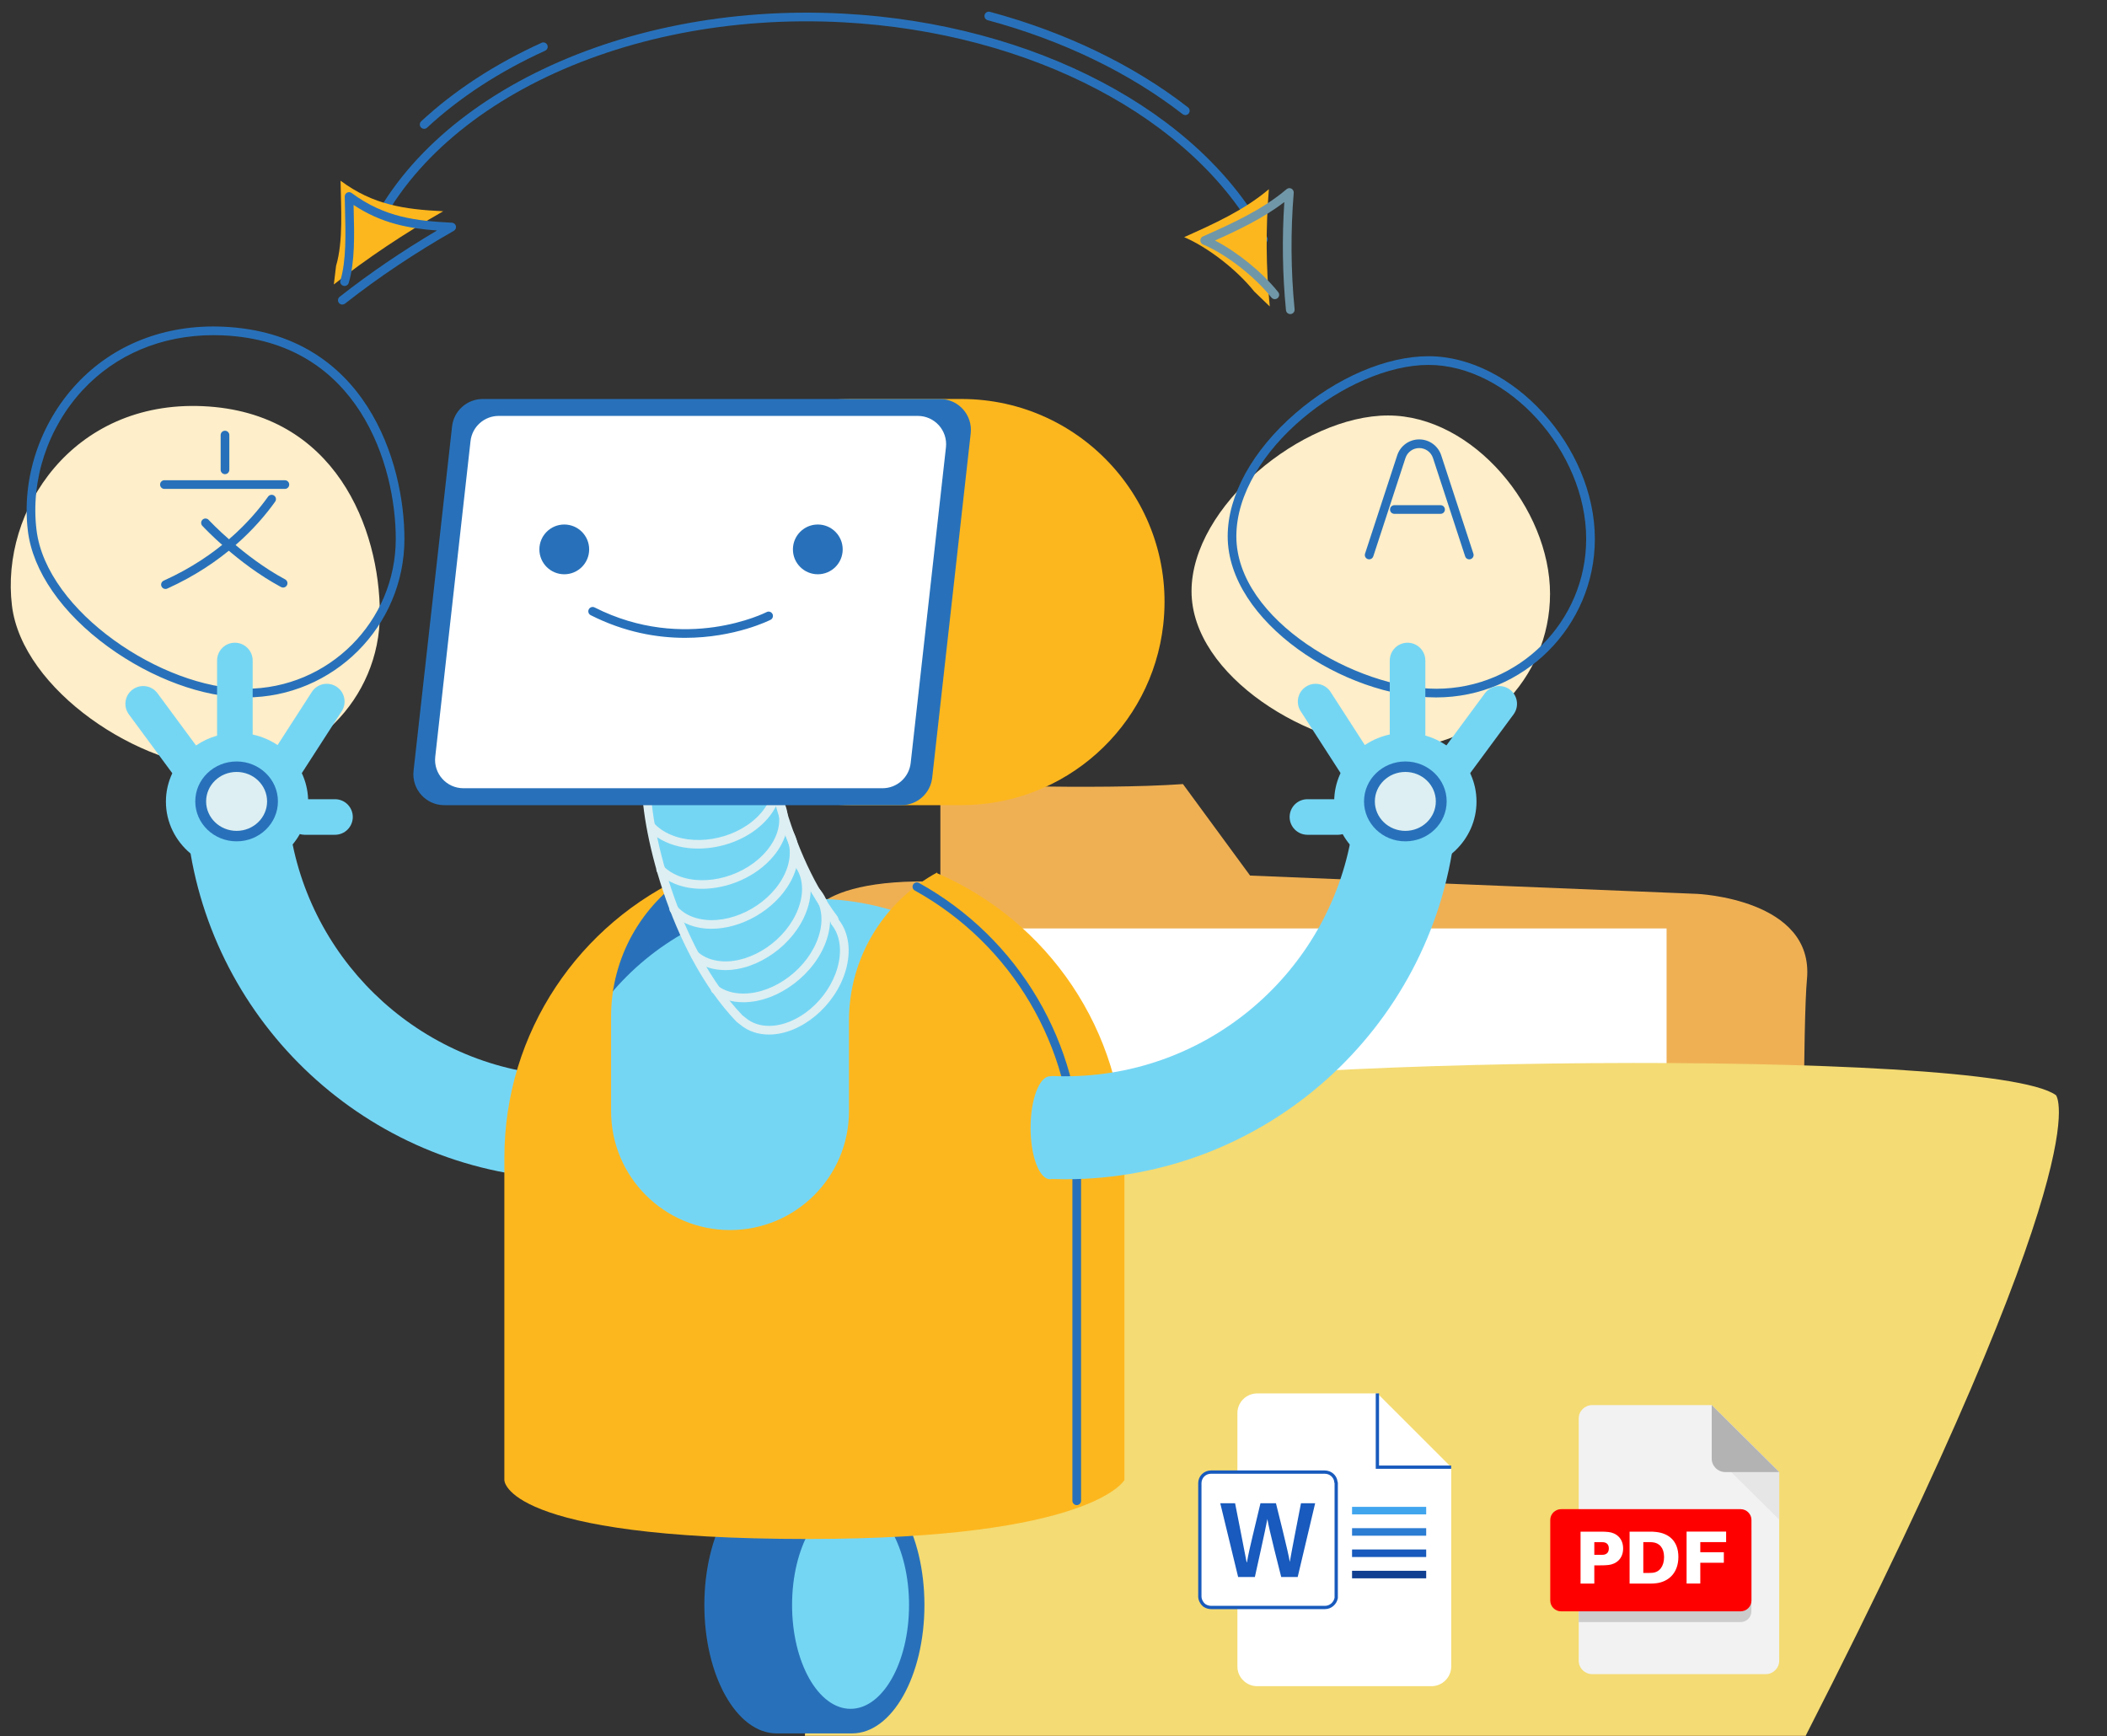 <svg xmlns="http://www.w3.org/2000/svg" xmlns:xlink="http://www.w3.org/1999/xlink" width="1779" zoomAndPan="magnify" viewBox="0 0 1334.25 1099.5" height="1466" preserveAspectRatio="xMidYMid meet" version="1.0"><rect x="0" y="0" width="1334.25" height="1099.5" fill="#333333" stroke="none"/><defs><clipPath id="bfaa88bcaa"><path d="M 509 496.484 L 1145 496.484 L 1145 1098.941 L 509 1098.941 Z M 509 496.484 " clip-rule="nonzero"/></clipPath><clipPath id="1ff716fa34"><path d="M 509 673 L 1304 673 L 1304 1098.941 L 509 1098.941 Z M 509 673 " clip-rule="nonzero"/></clipPath><clipPath id="6cfb7d2639"><path d="M 777 225 L 1009.93 225 L 1009.93 442 L 777 442 Z M 777 225 " clip-rule="nonzero"/></clipPath><clipPath id="4e7383d1a1"><path d="M 999 889.852 L 1126.672 889.852 L 1126.672 1060.262 L 999 1060.262 Z M 999 889.852 " clip-rule="nonzero"/></clipPath><clipPath id="46783f5cf5"><path d="M 981.695 955 L 1110 955 L 1110 1021 L 981.695 1021 Z M 981.695 955 " clip-rule="nonzero"/></clipPath><clipPath id="47ff3a4d07"><path d="M 1084 890 L 1126.672 890 L 1126.672 963 L 1084 963 Z M 1084 890 " clip-rule="nonzero"/></clipPath><clipPath id="8a50eaff4f"><path d="M 1083 889.852 L 1126.672 889.852 L 1126.672 933 L 1083 933 Z M 1083 889.852 " clip-rule="nonzero"/></clipPath><clipPath id="de3eda518b"><path d="M 783 882.332 L 918.984 882.332 L 918.984 1068 L 783 1068 Z M 783 882.332 " clip-rule="nonzero"/></clipPath><clipPath id="a3871d9f67"><path d="M 871 882.332 L 918.984 882.332 L 918.984 931 L 871 931 Z M 871 882.332 " clip-rule="nonzero"/></clipPath><clipPath id="2a0e386517"><path d="M 758.75 902 L 876 902 L 876 1048 L 758.75 1048 Z M 758.75 902 " clip-rule="nonzero"/></clipPath></defs><g clip-path="url(#bfaa88bcaa)"><path fill="#efb054" d="M 509.699 1099.199 L 509.699 589.273 C 509.699 589.273 506.168 555.473 595.492 558.367 L 595.492 496.559 C 595.492 496.559 695 500.422 749.105 496.559 L 791.613 554.504 L 1074.684 566.094 C 1074.684 566.094 1149.07 569.273 1144.25 620.176 C 1139.418 671.078 1143.469 1099.195 1143.469 1099.195 L 509.699 1099.195 Z M 509.699 1099.199 " fill-opacity="1" fill-rule="nonzero"/></g><path fill="#ffffff" d="M 563.289 587.988 L 1055.363 587.988 L 1055.363 1064.434 L 563.289 1064.434 Z M 563.289 587.988 " fill-opacity="1" fill-rule="nonzero"/><g clip-path="url(#1ff716fa34)"><path fill="#f4db73" d="M 509.699 1099.199 C 509.699 1099.199 644.949 716.754 702.922 693.574 C 760.887 670.398 1259.406 662.668 1301.914 693.574 C 1301.914 693.574 1332.828 728.344 1143.473 1099.199 Z M 509.699 1099.199 " fill-opacity="1" fill-rule="nonzero"/></g><path fill="#feeec9" d="M 240.539 388.871 C 240.539 442.801 196.805 486.527 142.855 486.527 C 88.902 486.527 14.062 437.059 7.566 383.516 C 0.246 323.113 46.016 253.566 128.402 257.227 C 212.555 260.969 240.539 334.934 240.539 388.871 " fill-opacity="1" fill-rule="nonzero"/><path fill="#feeec9" d="M 981.555 376.055 C 981.555 429.992 937.824 473.711 883.871 473.711 C 829.93 473.711 754.535 428.352 754.535 374.426 C 754.535 320.488 825.012 263.125 878.965 263.125 C 932.918 263.125 981.555 322.121 981.555 376.055 " fill-opacity="1" fill-rule="nonzero"/><path fill="#2871ba" d="M 135.195 212.258 C 102.5 212.258 73.27 224.48 52.352 247.047 C 30.223 270.934 19.289 304.039 23.117 335.602 C 29.395 387.41 103.121 436.195 155.676 436.195 C 208.02 436.195 250.617 393.621 250.617 341.277 C 250.617 295.211 227.539 216.227 141.102 212.379 C 139.121 212.297 137.148 212.258 135.195 212.258 Z M 155.676 441.684 C 128.73 441.684 96.195 429.738 68.625 409.738 C 39.316 388.469 20.742 361.691 17.656 336.258 C 13.641 303.113 25.109 268.371 48.324 243.32 C 71.609 218.195 104.613 205.258 141.344 206.902 C 231.934 210.926 256.105 293.262 256.105 341.277 C 256.105 396.641 211.051 441.684 155.676 441.684 " fill-opacity="1" fill-rule="nonzero"/><g clip-path="url(#6cfb7d2639)"><path fill="#2871ba" d="M 904.594 231.098 C 853.711 231.098 782.914 285.793 782.914 339.645 C 782.914 392.945 859.512 436.195 909.5 436.195 C 961.859 436.195 1004.445 393.621 1004.445 341.277 C 1004.445 285.672 954.988 231.098 904.594 231.098 Z M 909.5 441.684 C 851.281 441.684 777.426 393.637 777.426 339.645 C 777.426 313.715 793.078 285.305 820.348 261.699 C 846.465 239.09 877.961 225.598 904.594 225.598 C 957.758 225.598 1009.934 282.895 1009.934 341.277 C 1009.934 396.641 964.879 441.684 909.5 441.684 " fill-opacity="1" fill-rule="nonzero"/></g><path fill="#2871ba" d="M 452 632.672 C 452 669.812 437.707 699.93 420.074 699.93 C 402.438 699.93 388.148 669.812 388.148 632.672 C 388.148 595.52 402.438 565.402 420.074 565.402 C 437.707 565.402 452 595.52 452 632.672 " fill-opacity="1" fill-rule="nonzero"/><path fill="#75d6f4" d="M 408.5 708.953 C 406.82 698.539 404.59 688.238 402.41 677.93 C 390.504 680.34 378.18 681.617 365.559 681.617 C 276.66 681.617 202.539 618.598 185.309 534.816 C 187.008 532.754 188.539 530.559 189.844 528.223 C 190.801 528.484 191.785 528.672 192.828 528.672 L 212.141 528.672 C 218.363 528.672 223.402 523.625 223.402 517.402 C 223.402 511.184 218.363 506.145 212.141 506.145 L 195.109 506.145 C 194.902 500.273 193.504 494.699 191.121 489.633 L 216.41 450.418 C 219.781 445.191 218.277 438.223 213.043 434.852 C 207.812 431.484 200.84 432.984 197.473 438.211 L 175.766 471.863 C 171.082 468.723 165.754 466.422 160 465.184 L 160 418.305 C 160 412.082 154.953 407.043 148.73 407.043 C 142.508 407.043 137.469 412.082 137.469 418.305 L 137.469 465.879 C 132.637 467.238 128.148 469.367 124.141 472.109 L 99.742 439.055 C 96.043 434.055 88.996 432.984 83.984 436.684 C 78.984 440.379 77.914 447.426 81.613 452.434 L 109.109 489.691 C 106.535 495.168 105.062 501.238 105.062 507.648 C 105.062 520.801 111.125 532.566 120.668 540.551 C 140.688 657.672 242.695 746.828 365.559 746.828 C 381.062 746.828 396.219 745.402 410.934 742.684 C 411.008 731.414 410.32 720.211 408.5 708.953 " fill-opacity="1" fill-rule="nonzero"/><path fill="#2871ba" d="M 539.586 1097.777 C 564.883 1097.777 585.391 1061.375 585.391 1016.473 C 585.391 971.574 564.883 935.172 539.586 935.172 L 491.836 935.172 C 466.535 935.172 446.031 971.574 446.031 1016.473 C 446.031 1061.375 466.535 1097.777 491.836 1097.777 L 539.586 1097.777 " fill-opacity="1" fill-rule="nonzero"/><path fill="#75d6f4" d="M 501.578 1016.473 C 501.578 1052.773 518.16 1082.215 538.617 1082.215 C 559.066 1082.215 575.648 1052.773 575.648 1016.473 C 575.648 980.176 559.066 950.746 538.617 950.746 C 518.16 950.746 501.578 980.176 501.578 1016.473 " fill-opacity="1" fill-rule="nonzero"/><path fill="#75d6f4" d="M 347.484 912.203 C 347.484 912.203 346.648 944.188 512.125 944.188 C 666.574 944.188 683.945 912.203 683.945 912.203 L 683.945 737.398 C 683.945 644.512 608.625 569.211 515.711 569.211 C 422.805 569.211 347.484 644.512 347.484 737.398 L 347.484 912.203 " fill-opacity="1" fill-rule="nonzero"/><path fill="#fdb71e" d="M 435.793 553.977 C 367.191 584.578 319.379 653.367 319.379 733.32 L 319.379 937.32 C 319.379 937.32 318.41 974.648 511.523 974.648 C 691.773 974.648 712.043 937.32 712.043 937.32 L 712.043 733.32 C 712.043 652.484 663.168 583.066 593.355 552.98 L 593.516 552.5 C 560.211 570.59 537.605 605.875 537.605 646.434 L 537.605 703.711 C 537.605 745.301 503.875 779.008 462.285 779.008 C 420.691 779.008 386.965 745.301 386.965 703.711 L 386.965 643.863 C 386.965 606.277 406.379 573.227 435.734 554.18 L 435.793 553.977 " fill-opacity="1" fill-rule="nonzero"/><path fill="#2871ba" d="M 681.844 953.203 C 680.324 953.203 679.094 951.965 679.094 950.453 L 679.094 733.309 C 679.094 663 640.844 598.105 579.281 563.965 C 577.957 563.227 577.48 561.555 578.211 560.234 C 578.953 558.898 580.613 558.422 581.945 559.164 C 645.254 594.281 684.582 661.004 684.582 733.309 L 684.582 950.453 C 684.582 951.965 683.355 953.203 681.844 953.203 " fill-opacity="1" fill-rule="nonzero"/><path fill="#75d6f4" d="M 528.277 583.875 L 527.656 582.035 C 493.789 537.004 481.344 466.609 482.891 438.773 L 408.859 491.988 C 407.141 522.875 426.594 602.113 467.793 645.027 L 470.27 646.988 C 474.484 650.449 480.012 652.445 486.535 652.445 C 505.727 652.445 526.285 635.156 532.453 613.832 C 535.941 601.746 534.055 590.957 528.277 583.875 " fill-opacity="1" fill-rule="nonzero"/><path fill="#ddeff2" d="M 486.984 655.188 C 480.047 655.188 473.816 653.086 468.984 649.098 L 466.543 647.176 C 466.449 647.098 466.355 647.016 466.262 646.922 C 423.863 602.77 404.871 522.488 406.566 491.828 C 406.652 490.375 407.863 489.238 409.309 489.238 C 409.355 489.238 409.41 489.238 409.469 489.25 C 410.98 489.332 412.145 490.629 412.047 492.137 C 410.398 521.926 428.875 599.938 470.102 642.98 L 472.43 644.828 C 476.312 648.027 481.336 649.699 486.984 649.699 C 505.012 649.699 524.43 633.27 530.266 613.07 C 533.379 602.293 532.047 592.281 526.613 585.609 C 526.398 585.355 526.238 585.066 526.137 584.758 L 525.648 583.32 C 490.738 536.629 479.082 466.094 480.613 438.613 C 480.695 437.105 481.879 435.895 483.504 436.035 C 485.012 436.109 486.176 437.406 486.094 438.926 C 484.648 464.922 496.461 535.371 530.312 580.375 C 530.492 580.609 530.621 580.883 530.715 581.152 L 531.184 582.543 C 537.52 590.609 539.113 602.262 535.547 614.59 C 529.074 636.977 507.293 655.188 486.984 655.188 " fill-opacity="1" fill-rule="nonzero"/><path fill="#ddeff2" d="M 470.719 634.727 C 463.23 634.727 456.504 632.672 451.277 628.797 C 450.055 627.887 449.801 626.168 450.715 624.949 C 451.613 623.73 453.34 623.484 454.551 624.387 C 458.832 627.559 464.422 629.238 470.719 629.238 C 490.617 629.238 512.004 612.988 518.402 593.004 C 521.789 582.449 520.336 572.637 514.414 566.098 C 513.402 564.98 513.484 563.242 514.613 562.223 C 515.73 561.199 517.465 561.285 518.488 562.418 C 525.75 570.449 527.629 582.203 523.629 594.684 C 516.555 616.77 492.82 634.727 470.719 634.727 " fill-opacity="1" fill-rule="nonzero"/><path fill="#ddeff2" d="M 459.348 614.367 C 458.539 614.367 457.734 614.34 456.934 614.289 C 449.672 613.84 443.281 611.383 438.438 607.188 C 437.301 606.184 437.18 604.457 438.176 603.305 C 439.172 602.16 440.906 602.047 442.043 603.031 C 445.953 606.438 451.23 608.426 457.273 608.801 C 476.359 609.965 498.039 595.086 505.441 575.582 C 509.367 565.234 508.566 555.363 503.246 548.488 C 502.316 547.285 502.543 545.559 503.734 544.629 C 504.945 543.711 506.664 543.926 507.594 545.129 C 514.105 553.543 515.195 565.355 510.578 577.523 C 502.695 598.305 480.105 614.355 459.348 614.367 " fill-opacity="1" fill-rule="nonzero"/><path fill="#ddeff2" d="M 450.543 588.199 C 447.57 588.199 444.652 587.91 441.824 587.309 C 434.703 585.797 428.742 582.422 424.586 577.551 C 423.602 576.398 423.742 574.672 424.895 573.676 C 426.043 572.699 427.777 572.832 428.762 573.988 C 432.133 577.926 437.051 580.676 442.969 581.941 C 461.738 585.938 485.312 574.398 495.535 556.199 C 500.938 546.555 501.613 536.664 497.371 529.086 C 496.633 527.762 497.102 526.09 498.422 525.352 C 499.746 524.609 501.426 525.086 502.168 526.402 C 507.367 535.699 506.691 547.539 500.32 558.891 C 490.551 576.312 469.586 588.199 450.543 588.199 " fill-opacity="1" fill-rule="nonzero"/><path fill="#ddeff2" d="M 444.527 562.887 C 438.496 562.887 432.637 561.875 427.363 559.727 C 423.094 557.98 419.426 555.605 416.461 552.672 C 415.391 551.602 415.379 549.867 416.449 548.785 C 417.52 547.707 419.266 547.707 420.336 548.77 C 422.773 551.199 425.844 553.168 429.438 554.641 C 447.223 561.883 472.457 554.66 485.707 538.551 C 492.738 530.004 495.129 520.398 492.297 512.18 C 491.797 510.742 492.559 509.184 493.984 508.688 C 495.422 508.199 496.988 508.949 497.484 510.387 C 500.969 520.445 498.219 531.984 489.949 542.039 C 479.176 555.129 461.176 562.887 444.527 562.887 " fill-opacity="1" fill-rule="nonzero"/><path fill="#ddeff2" d="M 442.098 537.406 C 433.738 537.406 425.637 535.613 418.852 531.871 C 415.633 530.098 412.836 527.969 410.52 525.52 C 409.477 524.422 409.523 522.688 410.633 521.637 C 411.73 520.602 413.465 520.641 414.516 521.746 C 416.43 523.773 418.785 525.566 421.508 527.066 C 438.316 536.336 464.227 532.113 479.27 517.656 C 487.246 509.992 490.758 500.723 488.891 492.234 C 488.57 490.75 489.5 489.285 490.98 488.969 C 492.438 488.641 493.93 489.578 494.258 491.059 C 496.539 501.453 492.465 512.602 483.078 521.617 C 472.449 531.832 456.859 537.398 442.098 537.406 " fill-opacity="1" fill-rule="nonzero"/><path fill="#75d6f4" d="M 665.871 746.68 C 668.734 746.781 671.605 746.828 674.496 746.828 C 801.551 746.828 906.328 651.48 921.156 528.457 L 855.965 528.457 C 841.266 615.387 765.637 681.617 674.496 681.617 C 671.84 681.617 669.191 681.559 666.555 681.445 L 664.969 681.617 C 658.148 681.617 652.609 696.215 652.609 714.227 C 652.609 732.23 658.148 746.828 664.969 746.828 L 665.871 746.68 " fill-opacity="1" fill-rule="nonzero"/><path fill="#75d6f4" d="M 844.871 507.648 C 844.871 531.691 865.047 551.188 889.926 551.188 C 914.812 551.188 934.988 531.691 934.988 507.648 C 934.988 483.602 914.812 464.098 889.926 464.098 C 865.047 464.098 844.871 483.602 844.871 507.648 " fill-opacity="1" fill-rule="nonzero"/><path fill="#2871ba" d="M 863.762 507.535 C 863.762 521.504 875.473 532.828 889.926 532.828 C 904.387 532.828 916.098 521.504 916.098 507.535 C 916.098 493.566 904.387 482.242 889.926 482.242 C 875.473 482.242 863.762 493.566 863.762 507.535 " fill-opacity="1" fill-rule="nonzero"/><path fill="#ddeff2" d="M 870.621 507.535 C 870.621 517.836 879.266 526.195 889.926 526.195 C 900.598 526.195 909.23 517.836 909.23 507.535 C 909.23 497.223 900.598 488.875 889.926 488.875 C 879.266 488.875 870.621 497.223 870.621 507.535 " fill-opacity="1" fill-rule="nonzero"/><path fill="#2871ba" d="M 123.652 507.535 C 123.652 521.504 135.375 532.828 149.828 532.828 C 164.281 532.828 176 521.504 176 507.535 C 176 493.566 164.281 482.242 149.828 482.242 C 135.375 482.242 123.652 493.566 123.652 507.535 " fill-opacity="1" fill-rule="nonzero"/><path fill="#ddeff2" d="M 130.523 507.535 C 130.523 517.836 139.168 526.195 149.828 526.195 C 160.488 526.195 169.133 517.836 169.133 507.535 C 169.133 497.223 160.488 488.875 149.828 488.875 C 139.168 488.875 130.523 497.223 130.523 507.535 " fill-opacity="1" fill-rule="nonzero"/><path fill="#75d6f4" d="M 907.633 483.328 L 925.766 496.707 L 958.441 452.434 C 962.141 447.426 961.07 440.379 956.066 436.684 C 951.055 432.984 944.008 434.055 940.312 439.055 L 907.633 483.328 " fill-opacity="1" fill-rule="nonzero"/><path fill="#75d6f4" d="M 880.062 473.328 L 902.586 473.328 L 902.586 418.305 C 902.586 412.082 897.547 407.043 891.324 407.043 C 885.102 407.043 880.062 412.082 880.062 418.305 L 880.062 473.328 " fill-opacity="1" fill-rule="nonzero"/><path fill="#75d6f4" d="M 853.469 496.66 L 872.406 484.453 L 842.582 438.211 C 839.211 432.984 832.238 431.484 827.012 434.852 C 821.785 438.223 820.273 445.191 823.645 450.418 L 853.469 496.66 " fill-opacity="1" fill-rule="nonzero"/><path fill="#75d6f4" d="M 858.488 517.402 C 858.488 511.184 853.449 506.145 847.227 506.145 L 827.922 506.145 C 821.699 506.145 816.652 511.184 816.652 517.402 C 816.652 523.625 821.699 528.672 827.922 528.672 L 847.227 528.672 C 853.449 528.672 858.488 523.625 858.488 517.402 " fill-opacity="1" fill-rule="nonzero"/><path fill="#2871ba" d="M 228.816 166.297 C 228.527 166.297 228.215 166.25 227.914 166.145 C 226.488 165.648 225.73 164.082 226.227 162.645 C 259.906 65.723 389.367 0.957 534.027 8.625 C 655.004 15.051 760.371 70.648 802.453 150.27 C 803.168 151.613 802.648 153.273 801.309 153.977 C 799.965 154.691 798.305 154.176 797.602 152.832 C 756.395 74.887 652.828 20.434 533.738 14.113 C 391.383 6.551 264.309 69.785 231.418 164.449 C 231.023 165.582 229.953 166.297 228.816 166.297 " fill-opacity="1" fill-rule="nonzero"/><path fill="#2871ba" d="M 750.586 72.879 C 750.004 72.879 749.41 72.691 748.906 72.297 C 715.102 46 672.41 25.426 625.434 12.789 C 623.969 12.395 623.105 10.883 623.5 9.422 C 623.895 7.957 625.414 7.094 626.871 7.488 C 674.531 20.305 717.906 41.227 752.273 67.965 C 753.477 68.895 753.691 70.617 752.762 71.82 C 752.219 72.516 751.41 72.879 750.586 72.879 " fill-opacity="1" fill-rule="nonzero"/><path fill="#2871ba" d="M 268.578 81.578 C 267.848 81.578 267.105 81.285 266.57 80.695 C 265.539 79.59 265.605 77.844 266.711 76.82 C 287.816 57.258 313.465 40.531 342.941 27.113 C 344.32 26.477 345.945 27.086 346.574 28.465 C 347.203 29.855 346.594 31.477 345.211 32.105 C 316.281 45.289 291.121 61.688 270.445 80.844 C 269.922 81.332 269.246 81.578 268.578 81.578 " fill-opacity="1" fill-rule="nonzero"/><path fill="#fdb71e" d="M 211.398 180.145 C 232.711 163.406 255.93 147.871 280.656 133.797 C 256.164 132.578 236.379 129.855 215.66 114.453 C 215.895 131.609 217.461 152.824 212.816 168.379 " fill-opacity="1" fill-rule="nonzero"/><path fill="#fdb71e" d="M 804.066 194.086 C 801.656 169.41 801.477 144.531 803.512 119.816 C 787.785 133.168 768.68 141.762 749.852 150.188 C 764.504 156.406 782.98 170.508 794.27 184.637 " fill-opacity="1" fill-rule="nonzero"/><path fill="#7097a8" d="M 817.066 198.906 C 815.668 198.906 814.465 197.848 814.332 196.43 C 812.117 173.746 811.781 150.75 813.301 127.988 C 799.844 138.215 784.547 145.516 769.418 152.324 C 783.582 159.633 799.355 172.422 809.418 184.992 C 810.363 186.176 810.176 187.902 808.992 188.852 C 807.801 189.797 806.074 189.602 805.129 188.418 C 794.262 174.832 776.43 161.004 761.77 154.793 C 760.766 154.363 760.109 153.375 760.102 152.289 C 760.09 151.199 760.73 150.207 761.723 149.754 C 780.145 141.52 799.188 133 814.738 119.801 C 815.59 119.086 816.781 118.945 817.77 119.453 C 818.754 119.957 819.344 121.02 819.25 122.125 C 817.223 146.613 817.41 171.438 819.797 195.895 C 819.945 197.406 818.84 198.746 817.328 198.898 C 817.242 198.898 817.148 198.906 817.066 198.906 " fill-opacity="1" fill-rule="nonzero"/><path fill="#2871ba" d="M 216.777 192.875 C 215.961 192.875 215.164 192.508 214.617 191.824 C 213.68 190.633 213.887 188.906 215.078 187.969 C 234.176 172.977 254.887 158.875 276.77 145.973 C 258.555 144.625 241.477 141.453 223.898 129.801 C 223.926 130.965 223.957 132.145 223.984 133.328 C 224.379 148.547 224.82 165.789 220.832 179.148 C 220.398 180.602 218.859 181.418 217.414 180.988 C 215.961 180.555 215.133 179.035 215.566 177.582 C 219.301 165.059 218.879 148.273 218.492 133.469 C 218.418 130.391 218.336 127.371 218.297 124.473 C 218.289 123.43 218.859 122.465 219.797 121.996 C 220.727 121.516 221.844 121.609 222.68 122.23 C 243.539 137.746 263.785 139.922 286.176 141.039 C 287.395 141.098 288.426 141.961 288.707 143.141 C 288.988 144.332 288.453 145.562 287.395 146.164 C 262.836 160.152 239.637 175.66 218.477 192.285 C 217.969 192.676 217.379 192.875 216.777 192.875 " fill-opacity="1" fill-rule="nonzero"/><path fill="#fdb71e" d="M 608.777 252.684 L 538.766 252.684 C 473.246 252.684 418.188 301.91 410.914 367.012 C 402.391 443.23 462.059 509.918 538.766 509.918 L 608.777 509.918 C 674.297 509.918 729.348 460.68 736.629 395.578 C 745.152 319.371 685.484 252.684 608.777 252.684 " fill-opacity="1" fill-rule="nonzero"/><path fill="#2871ba" d="M 281.34 509.918 L 570.871 509.918 C 580.84 509.918 589.211 502.422 590.316 492.523 L 614.699 274.422 C 615.992 262.824 606.918 252.684 595.242 252.684 L 305.723 252.684 C 295.758 252.684 287.375 260.172 286.27 270.078 L 261.887 488.172 C 260.594 499.766 269.676 509.918 281.34 509.918 " fill-opacity="1" fill-rule="nonzero"/><path fill="#ffffff" d="M 293.449 499.195 L 558.852 499.195 C 567.98 499.195 575.656 492.328 576.68 483.254 L 599.016 283.324 C 600.207 272.707 591.895 263.398 581.184 263.398 L 315.793 263.398 C 306.66 263.398 298.977 270.266 297.961 279.348 L 275.617 479.266 C 274.434 489.895 282.75 499.195 293.449 499.195 " fill-opacity="1" fill-rule="nonzero"/><path fill="#2871ba" d="M 502.113 347.938 C 502.113 356.637 509.168 363.691 517.879 363.691 C 526.578 363.691 533.633 356.637 533.633 347.938 C 533.633 339.23 526.578 332.176 517.879 332.176 C 509.168 332.176 502.113 339.23 502.113 347.938 " fill-opacity="1" fill-rule="nonzero"/><path fill="#2871ba" d="M 341.562 347.938 C 341.562 356.637 348.617 363.691 357.328 363.691 C 366.027 363.691 373.086 356.637 373.086 347.938 C 373.086 339.23 366.027 332.176 357.328 332.176 C 348.617 332.176 341.562 339.23 341.562 347.938 " fill-opacity="1" fill-rule="nonzero"/><path fill="#2871ba" d="M 433.773 403.949 C 416.113 403.949 395.496 400.449 374.051 389.594 C 372.691 388.91 372.156 387.258 372.84 385.906 C 373.527 384.555 375.176 384.012 376.527 384.695 C 433.887 413.715 484.938 387.906 485.453 387.645 C 486.785 386.938 488.449 387.465 489.152 388.805 C 489.855 390.156 489.332 391.809 487.988 392.512 C 487.641 392.691 465.477 403.949 433.773 403.949 " fill-opacity="1" fill-rule="nonzero"/><path fill="#2871ba" d="M 867.02 354.234 C 866.738 354.234 866.445 354.188 866.164 354.094 C 864.727 353.625 863.941 352.074 864.41 350.633 L 884.773 288.383 C 886.754 282.34 892.355 278.277 898.711 278.277 C 905.074 278.277 910.676 282.34 912.656 288.383 L 933.02 350.633 C 933.496 352.074 932.711 353.625 931.266 354.094 C 929.828 354.582 928.27 353.785 927.801 352.34 L 907.438 290.09 C 906.199 286.309 902.699 283.766 898.711 283.766 C 894.73 283.766 891.23 286.309 889.992 290.09 L 869.629 352.34 C 869.25 353.504 868.172 354.234 867.02 354.234 " fill-opacity="1" fill-rule="nonzero"/><path fill="#2871ba" d="M 912.234 325.422 L 882.98 325.422 C 881.461 325.422 880.23 324.203 880.23 322.684 C 880.23 321.164 881.461 319.934 882.98 319.934 L 912.234 319.934 C 913.754 319.934 914.98 321.164 914.98 322.684 C 914.98 324.203 913.754 325.422 912.234 325.422 " fill-opacity="1" fill-rule="nonzero"/><path fill="#2871ba" d="M 180.395 309.633 L 104.105 309.633 C 102.594 309.633 101.367 308.395 101.367 306.883 C 101.367 305.363 102.594 304.133 104.105 304.133 L 180.395 304.133 C 181.914 304.133 183.141 305.363 183.141 306.883 C 183.141 308.395 181.914 309.633 180.395 309.633 " fill-opacity="1" fill-rule="nonzero"/><path fill="#2871ba" d="M 104.781 372.996 C 103.73 372.996 102.734 372.398 102.277 371.375 C 101.648 369.996 102.266 368.371 103.645 367.742 C 137.918 352.281 158.527 330.254 169.77 314.512 C 170.652 313.281 172.367 312.992 173.598 313.871 C 174.836 314.754 175.117 316.461 174.238 317.699 C 162.602 333.996 141.297 356.777 105.906 372.754 C 105.543 372.914 105.148 372.996 104.781 372.996 " fill-opacity="1" fill-rule="nonzero"/><path fill="#2871ba" d="M 179.277 372.105 C 178.844 372.105 178.395 372.004 177.98 371.777 C 150.539 357.059 129.023 333.969 128.113 332.992 C 127.09 331.875 127.156 330.141 128.262 329.109 C 129.371 328.086 131.113 328.152 132.148 329.27 C 132.363 329.492 153.965 352.668 180.582 366.938 C 181.914 367.66 182.418 369.32 181.695 370.652 C 181.211 371.582 180.262 372.105 179.277 372.105 " fill-opacity="1" fill-rule="nonzero"/><path fill="#2871ba" d="M 142.469 300.289 C 140.949 300.289 139.73 299.059 139.73 297.539 L 139.73 275.527 C 139.73 274.02 140.949 272.789 142.469 272.789 C 143.992 272.789 145.219 274.02 145.219 275.527 L 145.219 297.539 C 145.219 299.059 143.992 300.289 142.469 300.289 " fill-opacity="1" fill-rule="nonzero"/><g clip-path="url(#4e7383d1a1)"><path fill="#f2f2f2" d="M 1126.672 932.266 L 1126.672 1051.758 C 1126.672 1056.469 1122.816 1060.262 1118.062 1060.262 L 1008.316 1060.262 C 1003.562 1060.262 999.707 1056.438 999.707 1051.758 L 999.707 898.355 C 999.707 893.645 1003.562 889.852 1008.316 889.852 L 1083.938 889.852 L 1090.273 896.137 Z M 1126.672 932.266 " fill-opacity="1" fill-rule="nonzero"/></g><path fill="#cccccc" d="M 1109.074 969.387 L 1109.074 1020.477 C 1109.074 1024.234 1106.012 1027.273 1102.188 1027.273 L 999.707 1027.273 L 999.707 962.559 L 1102.188 962.559 C 1106.012 962.559 1109.074 965.633 1109.074 969.387 Z M 1109.074 969.387 " fill-opacity="1" fill-rule="nonzero"/><g clip-path="url(#46783f5cf5)"><path fill="#ff0000" d="M 1102.223 1020.477 L 988.586 1020.477 C 984.797 1020.477 981.695 1017.402 981.695 1013.645 L 981.695 962.594 C 981.695 958.836 984.797 955.762 988.586 955.762 L 1102.223 955.762 C 1106.012 955.762 1109.109 958.836 1109.109 962.594 L 1109.109 1013.645 C 1109.109 1017.402 1106.012 1020.477 1102.223 1020.477 Z M 1102.223 1020.477 " fill-opacity="1" fill-rule="nonzero"/></g><g clip-path="url(#47ff3a4d07)"><path fill="#e6e6e6" d="M 1126.672 962.352 L 1084.625 920.758 L 1084.625 890.707 L 1126.672 932.266 Z M 1126.672 962.352 " fill-opacity="1" fill-rule="nonzero"/></g><g clip-path="url(#8a50eaff4f)"><path fill="#b3b3b3" d="M 1126.672 932.266 L 1092.547 932.266 C 1087.793 932.266 1083.938 928.441 1083.938 923.762 L 1083.938 889.852 L 1090.273 896.137 Z M 1126.672 932.266 " fill-opacity="1" fill-rule="nonzero"/></g><path fill="#ffffff" d="M 1027.84 980.656 C 1027.84 987.145 1023.469 990.527 1018.648 991.105 C 1016.855 991.312 1015.512 991.348 1013.445 991.348 L 1009.59 991.348 L 1009.59 1002.891 L 1000.879 1002.891 L 1000.879 970.004 L 1013.414 970.004 C 1015.477 970.004 1016.82 970.035 1018.613 970.242 C 1023.434 970.789 1027.84 974.168 1027.84 980.656 Z M 1018.785 980.656 C 1018.785 978.164 1017.477 976.902 1015.273 976.695 C 1014.652 976.66 1013.859 976.66 1012.965 976.66 L 1009.59 976.66 L 1009.59 984.688 L 1012.965 984.688 C 1013.895 984.688 1014.652 984.688 1015.273 984.652 C 1017.477 984.414 1018.785 983.117 1018.785 980.656 Z M 1018.785 980.656 " fill-opacity="1" fill-rule="nonzero"/><path fill="#ffffff" d="M 1062.828 985.984 C 1062.828 996.297 1056.457 1001.797 1048.742 1002.684 C 1047.055 1002.891 1046.297 1002.891 1044.508 1002.891 L 1031.938 1002.891 L 1031.938 970.004 L 1044.508 970.004 C 1046.297 970.004 1047.055 970.004 1048.742 970.207 C 1056.457 971.027 1062.828 975.707 1062.828 985.984 Z M 1053.77 986.121 C 1053.77 980.246 1050.773 977.105 1046.438 976.73 C 1045.336 976.629 1044.543 976.629 1043.305 976.629 L 1040.617 976.629 L 1040.617 996.16 L 1043.305 996.16 C 1044.543 996.16 1045.336 996.16 1046.438 996.059 C 1050.773 995.719 1053.77 991.996 1053.77 986.121 Z M 1053.77 986.121 " fill-opacity="1" fill-rule="nonzero"/><path fill="#ffffff" d="M 1076.707 983.047 L 1091.617 983.047 L 1091.617 989.707 L 1076.707 989.707 L 1076.707 1002.855 L 1068.027 1002.855 L 1068.027 969.969 L 1093.062 969.969 L 1093.062 976.629 L 1076.707 976.629 Z M 1076.707 983.047 " fill-opacity="1" fill-rule="nonzero"/><g clip-path="url(#de3eda518b)"><path fill="#ffffff" d="M 872.25 882.465 L 796.094 882.465 C 789.211 882.465 783.578 888.07 783.578 894.922 L 783.578 1055.414 C 783.578 1062.266 789.211 1067.875 796.094 1067.875 L 906.465 1067.875 C 913.352 1067.875 918.984 1062.266 918.984 1055.414 L 918.984 929.18 Z M 872.25 882.465 " fill-opacity="1" fill-rule="nonzero"/></g><g clip-path="url(#a3871d9f67)"><path stroke-linecap="butt" transform="matrix(2.086, 0, 0, 2.076, 758.749, 882.464)" fill="none" stroke-linejoin="miter" d="M 54.4 0.001 L 54.4 22.5 L 76.8 22.5 " stroke="#185abd" stroke-width="1" stroke-opacity="1" stroke-miterlimit="10"/></g><path fill="#41a5ee" d="M 856.184 954.301 L 903.129 954.301 L 903.129 959.078 L 856.184 959.078 Z M 856.184 954.301 " fill-opacity="1" fill-rule="nonzero"/><path fill="#2b7cd3" d="M 856.184 967.797 L 903.129 967.797 L 903.129 972.574 L 856.184 972.574 Z M 856.184 967.797 " fill-opacity="1" fill-rule="nonzero"/><path fill="#185abd" d="M 856.184 981.293 L 903.129 981.293 L 903.129 986.07 L 856.184 986.07 Z M 856.184 981.293 " fill-opacity="1" fill-rule="nonzero"/><path fill="#103f91" d="M 856.184 994.789 L 903.129 994.789 L 903.129 999.562 L 856.184 999.562 Z M 856.184 994.789 " fill-opacity="1" fill-rule="nonzero"/><path fill="#ffffff" d="M 846.168 939.352 L 846.168 1010.984 C 846.168 1011.398 846.168 1011.812 846.168 1012.023 C 845.543 1015.344 842.621 1018.043 839.074 1018.043 L 766.887 1018.043 C 765.633 1018.043 764.172 1017.629 763.129 1017.004 C 762.715 1016.797 762.504 1016.59 762.297 1016.383 C 760.836 1015.137 759.793 1013.059 759.793 1010.984 L 759.793 939.352 C 759.793 935.406 762.922 932.293 766.887 932.293 L 838.867 932.293 C 842.621 932.293 845.543 934.992 845.961 938.316 L 845.961 938.523 C 846.168 938.73 846.168 939.145 846.168 939.352 Z M 846.168 939.352 " fill-opacity="1" fill-rule="nonzero"/><g clip-path="url(#2a0e386517)"><path stroke-linecap="butt" transform="matrix(2.086, 0, 0, 2.076, 758.749, 882.464)" fill="none" stroke-linejoin="miter" d="M 41.899 27.399 L 41.899 61.9 C 41.899 62.1 41.899 62.299 41.899 62.401 C 41.6 64 40.199 65.3 38.499 65.3 L 3.9 65.3 C 3.299 65.3 2.599 65.1 2.099 64.799 C 1.901 64.7 1.8 64.6 1.701 64.5 C 1 63.9 0.5 62.899 0.5 61.9 L 0.5 27.399 C 0.5 25.499 2 24 3.9 24 L 38.4 24 C 40.199 24 41.6 25.3 41.8 26.901 L 41.8 27 C 41.899 27.1 41.899 27.3 41.899 27.399 Z M 41.899 27.399 " stroke="#185abd" stroke-width="1" stroke-opacity="1" stroke-miterlimit="10"/></g><path fill="#185abd" d="M 783.996 998.527 L 772.727 952.02 L 782.117 952.02 C 782.117 952.02 788.586 984.824 789.418 989.391 L 789.629 989.391 C 790.461 984.617 791.715 979.008 793.176 972.988 L 798.184 952.02 L 807.988 952.02 C 807.988 952.02 816.125 984.199 816.75 989.184 C 817.586 983.992 823.844 952.02 823.844 952.02 L 832.816 952.02 L 821.758 998.734 L 811.328 998.734 C 811.328 998.734 803.188 966.969 802.562 961.984 C 801.73 966.969 794.637 998.734 794.637 998.734 L 783.996 998.734 Z M 783.996 998.527 " fill-opacity="1" fill-rule="nonzero"/></svg>